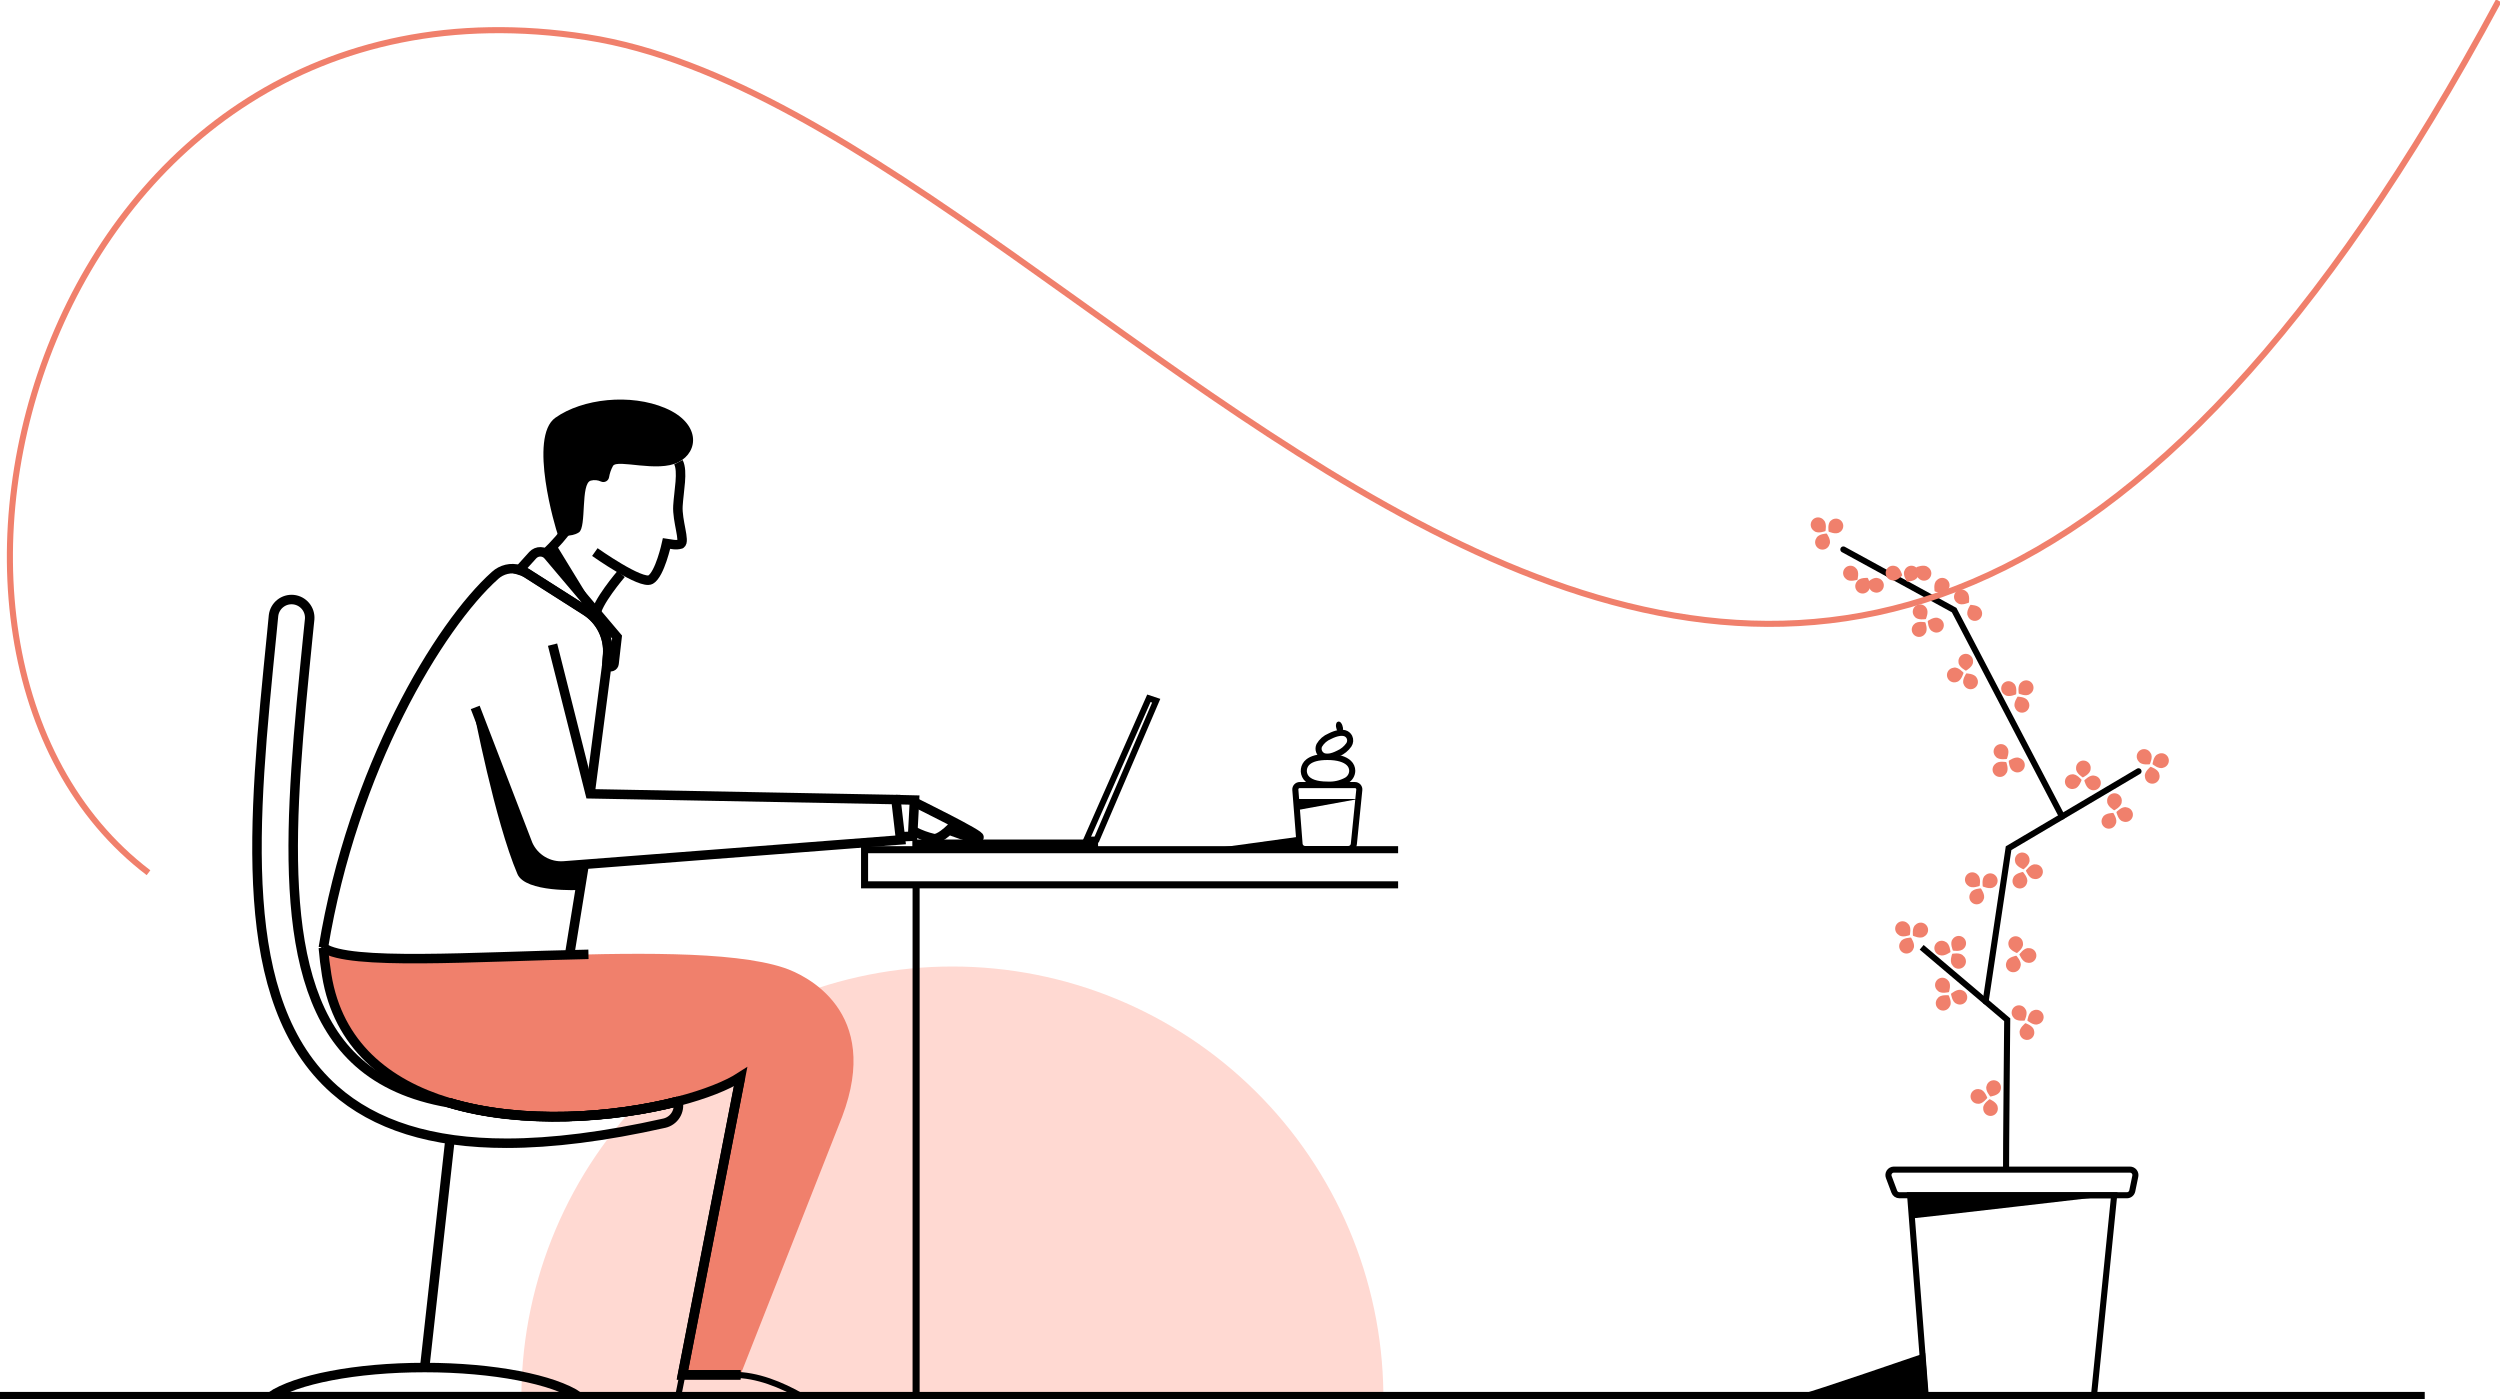 <svg width="411" height="230" viewBox="0 0 411 230" fill="none" xmlns="http://www.w3.org/2000/svg">
<g clip-path="url(#clip0_1173_24934)">
<path d="M97.793 90.759C97.793 90.759 105.44 96.177 106.964 95.289C108.488 94.401 109.584 89.343 109.584 89.343C110.426 89.463 111.079 89.677 111.901 89.442C112.673 89.048 111.308 85.626 111.452 83.172C111.597 80.718 112.309 77.486 111.532 75.984" stroke="black" stroke-width="1.56" stroke-miterlimit="10"/>
<path d="M89.643 91.04C91.246 89.546 92.689 87.888 93.947 86.092" stroke="black" stroke-width="1.56" stroke-miterlimit="10"/>
<path d="M102.117 94.361C102.117 94.361 97.937 99.255 97.967 101.15" stroke="black" stroke-width="1.56" stroke-miterlimit="10"/>
<path d="M91.332 89.369L97.957 100.203L89.758 90.94L91.332 89.369Z" fill="black"/>
<path d="M91.74 87.996C91.307 86.844 86.844 71.844 91.297 68.681C95.751 65.519 103.651 64.651 109.395 67.1C115.139 69.549 114.96 74.228 111.532 75.984C108.105 77.74 101.494 75.44 100.777 76.593C100.456 77.175 100.237 77.807 100.129 78.463C100.104 78.604 100.048 78.738 99.964 78.854C99.88 78.97 99.771 79.066 99.645 79.134C99.519 79.202 99.379 79.24 99.236 79.247C99.093 79.254 98.951 79.228 98.819 79.172C98.295 78.92 97.698 78.864 97.135 79.012C95.407 79.446 96.468 86.659 95.173 87.522C93.878 88.385 91.74 87.996 91.74 87.996Z" fill="black"/>
<path d="M85.719 229.003C85.94 210.333 93.502 192.502 106.766 179.377C120.029 166.253 137.925 158.893 156.572 158.893C175.219 158.893 193.114 166.253 206.378 179.377C219.641 192.502 227.204 210.333 227.425 229.003H85.719Z" fill="#FFD9D2"/>
<path d="M101.449 104.732L100.951 109.106C100.94 109.206 100.902 109.301 100.842 109.381C100.782 109.462 100.701 109.526 100.608 109.565C100.513 109.605 100.411 109.62 100.309 109.61C100.208 109.598 100.112 109.561 100.03 109.501L99.766 109.296L99.89 107.63C99.998 106.214 99.719 104.795 99.084 103.526C98.448 102.256 97.481 101.184 96.284 100.422L86.52 94.207C86.163 93.99 85.78 93.822 85.379 93.708L87.591 91.259C87.754 91.083 87.953 90.944 88.174 90.85C88.397 90.755 88.638 90.71 88.881 90.72C89.122 90.725 89.359 90.784 89.575 90.89C89.791 90.997 89.981 91.15 90.131 91.339L101.449 104.732Z" stroke="black" stroke-width="1.56" stroke-miterlimit="10"/>
<path d="M85.394 93.674C85.795 93.788 86.179 93.956 86.535 94.173L96.299 100.388C97.496 101.149 98.464 102.222 99.099 103.492C99.734 104.761 100.013 106.18 99.906 107.596L99.761 109.262" stroke="black" stroke-width="1.56" stroke-miterlimit="10"/>
<path d="M96.025 142.229L93.684 156.694" stroke="black" stroke-width="1.56" stroke-miterlimit="10"/>
<path d="M99.761 109.291L97.006 130.501" stroke="black" stroke-width="1.56" stroke-miterlimit="10"/>
<path d="M138.447 183.585L121.739 226.009H112.214L121.759 177.016C119.517 178.467 115.911 179.889 111.492 181.041C100.996 183.759 85.932 184.922 73.747 181.24C63.664 178.188 55.594 171.818 53.726 160.29C53.482 158.794 53.302 157.297 53.178 155.801C60.257 160.729 111.826 153.406 128.898 159.108C132.474 160.29 145.013 166.271 138.447 183.585Z" fill="#F0806C"/>
<path d="M53.158 155.791C53.078 155.731 53.003 155.681 52.934 155.621" stroke="black" stroke-width="1.56" stroke-miterlimit="10"/>
<path d="M53.158 155.791C57.98 126.441 72.178 102.832 81.389 94.596C81.922 94.11 82.57 93.767 83.272 93.599C83.972 93.435 84.703 93.454 85.394 93.654" stroke="black" stroke-width="1.56" stroke-miterlimit="10"/>
<path d="M398.626 229.611H95.168" stroke="black" stroke-width="1.56" stroke-miterlimit="10"/>
<path d="M44.466 229.611H-0.01" stroke="black" stroke-width="1.56" stroke-miterlimit="10"/>
<path d="M111.479 181.051C100.978 183.769 85.883 184.932 73.738 181.245" stroke="black" stroke-width="1.56" stroke-miterlimit="10"/>
<path d="M109.226 184.648C99.439 186.846 90.791 187.946 83.282 187.946C70.972 187.946 61.627 185.003 54.977 179.112C38.617 164.591 41.566 135.215 44.685 104.104L44.969 101.181C45.066 100.407 45.462 99.701 46.071 99.215C46.681 98.728 47.456 98.5 48.231 98.577C49.006 98.656 49.72 99.034 50.22 99.631C50.721 100.228 50.969 100.997 50.911 101.775L50.608 104.733C47.649 134.248 44.854 162.207 58.927 174.682C62.688 178.024 67.595 180.219 73.727 181.291C85.912 184.973 100.976 183.785 111.468 181.092C111.554 181.472 111.564 181.866 111.497 182.251C111.43 182.635 111.288 183.002 111.079 183.331C110.659 183.998 109.993 184.471 109.226 184.648V184.648Z" stroke="black" stroke-width="1.56" stroke-miterlimit="10"/>
<path d="M95.167 229.601H44.465C48.6 226.798 58.413 224.822 69.816 224.822C81.219 224.822 91.033 226.798 95.167 229.601Z" stroke="black" stroke-width="1.56" stroke-miterlimit="10"/>
<path d="M73.996 187.188L69.816 224.828" stroke="black" stroke-width="1.56" stroke-miterlimit="10"/>
<path d="M150.389 131.908C150.389 131.908 161.667 137.44 160.925 137.665C159.864 138.054 156.023 136.447 156.023 136.447C156.023 136.447 154.335 138.064 153.468 137.854C152.373 137.601 151.313 137.212 150.314 136.697" stroke="black" stroke-width="1.56" stroke-miterlimit="10"/>
<path d="M111.479 229.601L112.191 226.02H120.54C124.525 226.02 128.421 227.646 131.888 229.601H111.479Z" stroke="black" stroke-miterlimit="10"/>
<path d="M121.741 226.019H112.216L121.76 177.025C119.519 178.477 115.912 179.898 111.493 181.051C100.997 183.769 85.933 184.932 73.748 181.25" stroke="black" stroke-width="1.56" stroke-miterlimit="10"/>
<path d="M53.158 155.791C57.392 158.744 77.568 157.287 96.742 156.893" stroke="black" stroke-width="1.56" stroke-miterlimit="10"/>
<path d="M111.473 181.051C100.976 183.769 85.912 184.932 73.727 181.25C63.644 178.198 55.574 171.828 53.706 160.3C53.462 158.803 53.283 157.307 53.158 155.811" stroke="black" stroke-width="1.56" stroke-miterlimit="10"/>
<path d="M121.735 226.029H112.186L121.735 177.025" stroke="black" stroke-width="1.56" stroke-miterlimit="10"/>
<path d="M229.85 139.689H142.135V145.466H229.85" stroke="black" stroke-width="1.16" stroke-miterlimit="10"/>
<path d="M150.607 145.451V229.841" stroke="black" stroke-width="1.16" stroke-miterlimit="10"/>
<path d="M90.84 105.979L97.022 130.5L147.296 131.448L148.063 138.078L92.728 142.357C91.497 142.456 90.266 142.17 89.203 141.54C88.141 140.909 87.299 139.965 86.795 138.836L78.127 116.299" stroke="black" stroke-width="1.56" stroke-miterlimit="10"/>
<path d="M180.522 138.018H149.99V139.768H180.522V138.018Z" fill="black"/>
<path d="M178.594 138.069L188.876 114.799L190.081 115.198L180.292 138.019L178.594 138.069Z" stroke="black" stroke-miterlimit="10"/>
<path d="M148.157 137.554L150.03 137.479L150.344 131.528L147.295 131.453" stroke="black" stroke-width="1.56" stroke-miterlimit="10"/>
<path d="M95.228 146.313C95.228 146.313 86.381 146.772 85.066 143.69C81.344 134.975 77.822 116.549 77.822 116.549C77.822 116.549 85.095 135.933 86.789 138.836C88.483 141.739 91.058 142.447 93.539 142.328L96.03 142.218L95.228 146.313Z" fill="black"/>
<path d="M314.023 196.5H347.569L344.232 229.612H316.594L314.023 196.5Z" stroke="black" stroke-miterlimit="10"/>
<path d="M296.504 229.072C297.186 229.072 316.495 222.428 316.495 222.428L316.993 229.411L296.504 229.072Z" fill="black"/>
<path d="M315.922 155.736L329.985 167.648C329.985 167.648 329.771 190.733 329.796 192.285" stroke="black" stroke-miterlimit="10"/>
<path d="M326.438 164.639L330.209 139.444L351.57 126.799" stroke="black" stroke-miterlimit="10" stroke-linecap="round"/>
<path d="M339.001 134.243L321.261 100.298L303.049 90.332" stroke="black" stroke-miterlimit="10" stroke-linecap="round"/>
<path d="M322.857 155.921C322.359 156.53 321.059 156.275 321.059 156.275C321.059 156.275 320.511 155.043 320.989 154.44C321.078 154.294 321.197 154.168 321.339 154.072C321.48 153.976 321.641 153.911 321.809 153.881C321.977 153.852 322.15 153.859 322.316 153.901C322.481 153.944 322.636 154.021 322.77 154.128C322.903 154.235 323.012 154.369 323.09 154.521C323.168 154.674 323.212 154.841 323.221 155.012C323.229 155.183 323.201 155.354 323.138 155.513C323.075 155.673 322.98 155.817 322.857 155.936V155.921Z" fill="#F0806C"/>
<path d="M320.944 158.644C320.446 158.05 320.944 156.808 320.944 156.808C320.944 156.808 322.259 156.524 322.752 157.118C322.891 157.229 323.004 157.37 323.082 157.53C323.161 157.691 323.202 157.866 323.205 158.045C323.207 158.223 323.17 158.4 323.096 158.562C323.022 158.724 322.913 158.868 322.776 158.983C322.64 159.098 322.48 159.181 322.308 159.227C322.136 159.273 321.955 159.28 321.78 159.247C321.605 159.215 321.439 159.144 321.294 159.039C321.15 158.935 321.03 158.8 320.944 158.644Z" fill="#F0806C"/>
<path d="M318.895 157.013C319.597 157.328 320.658 156.515 320.658 156.515C320.658 156.515 320.579 155.173 319.876 154.853C319.731 154.758 319.566 154.695 319.394 154.67C319.221 154.644 319.045 154.656 318.878 154.704C318.711 154.752 318.556 154.836 318.424 154.95C318.292 155.064 318.186 155.205 318.114 155.364C318.041 155.523 318.004 155.695 318.004 155.869C318.004 156.044 318.042 156.216 318.115 156.375C318.187 156.533 318.293 156.674 318.425 156.788C318.558 156.901 318.713 156.985 318.88 157.033L318.895 157.013Z" fill="#F0806C"/>
<path d="M313.72 151.91C314.298 152.409 313.969 153.731 313.969 153.731C313.969 153.731 312.709 154.23 312.136 153.696C311.986 153.603 311.858 153.478 311.761 153.33C311.664 153.182 311.601 153.015 311.575 152.84C311.55 152.666 311.563 152.487 311.613 152.318C311.664 152.149 311.751 151.992 311.868 151.86C311.985 151.728 312.13 151.623 312.292 151.553C312.454 151.483 312.629 151.449 312.806 151.454C312.982 151.458 313.155 151.502 313.313 151.58C313.471 151.659 313.61 151.772 313.72 151.91Z" fill="#F0806C"/>
<path d="M316.326 153.965C315.703 154.424 314.493 153.835 314.493 153.835C314.493 153.835 314.284 152.499 314.906 152.04C315.029 151.914 315.177 151.817 315.341 151.755C315.505 151.692 315.68 151.667 315.855 151.679C316.03 151.691 316.2 151.741 316.354 151.825C316.507 151.91 316.641 152.027 316.745 152.168C316.849 152.309 316.921 152.471 316.957 152.643C316.992 152.815 316.99 152.992 316.95 153.163C316.91 153.334 316.834 153.494 316.726 153.633C316.618 153.771 316.482 153.885 316.326 153.965Z" fill="#F0806C"/>
<path d="M314.581 155.931C314.935 155.248 314.168 154.141 314.168 154.141C314.168 154.141 312.818 154.141 312.464 154.824C312.358 154.965 312.285 155.126 312.248 155.298C312.211 155.47 312.212 155.648 312.25 155.82C312.289 155.992 312.365 156.153 312.472 156.292C312.579 156.432 312.715 156.546 312.871 156.627C313.027 156.709 313.198 156.755 313.374 156.764C313.549 156.772 313.724 156.742 313.887 156.676C314.05 156.61 314.196 156.509 314.316 156.38C314.436 156.252 314.526 156.099 314.581 155.931Z" fill="#F0806C"/>
<path d="M318.582 164.085C319.025 163.457 320.36 163.626 320.36 163.626C320.36 163.626 320.983 164.823 320.539 165.457C320.463 165.615 320.354 165.755 320.218 165.867C320.083 165.978 319.925 166.059 319.755 166.104C319.585 166.148 319.408 166.155 319.235 166.124C319.062 166.093 318.898 166.025 318.755 165.924C318.611 165.823 318.491 165.693 318.403 165.541C318.314 165.389 318.26 165.22 318.244 165.045C318.227 164.87 318.249 164.693 318.307 164.528C318.366 164.362 318.459 164.211 318.582 164.085Z" fill="#F0806C"/>
<path d="M320.321 161.263C320.849 161.827 320.405 163.099 320.405 163.099C320.405 163.099 319.105 163.458 318.582 162.894C318.445 162.787 318.333 162.651 318.253 162.496C318.173 162.342 318.128 162.171 318.12 161.997C318.113 161.823 318.143 161.65 318.208 161.488C318.274 161.327 318.373 161.182 318.5 161.063C318.627 160.944 318.779 160.853 318.944 160.798C319.109 160.743 319.284 160.725 319.457 160.744C319.63 160.763 319.796 160.819 319.945 160.909C320.095 160.998 320.223 161.119 320.321 161.263Z" fill="#F0806C"/>
<path d="M322.478 162.769C321.755 162.495 320.744 163.383 320.744 163.383C320.744 163.383 320.904 164.725 321.621 164.999C321.772 165.084 321.939 165.135 322.111 165.15C322.284 165.164 322.457 165.141 322.62 165.082C322.783 165.024 322.931 164.931 323.055 164.809C323.178 164.688 323.274 164.542 323.336 164.38C323.399 164.219 323.425 164.045 323.415 163.873C323.404 163.7 323.356 163.531 323.275 163.378C323.193 163.225 323.08 163.092 322.942 162.987C322.805 162.882 322.646 162.808 322.478 162.769Z" fill="#F0806C"/>
<path d="M333.233 158.251C332.466 158.161 331.982 156.904 331.982 156.904C331.982 156.904 332.74 155.786 333.507 155.876C333.683 155.867 333.858 155.896 334.022 155.962C334.185 156.028 334.332 156.128 334.453 156.257C334.573 156.385 334.665 156.538 334.72 156.706C334.775 156.873 334.793 157.051 334.773 157.226C334.753 157.401 334.695 157.57 334.603 157.72C334.511 157.87 334.387 157.999 334.241 158.096C334.094 158.194 333.928 158.258 333.754 158.285C333.58 158.311 333.402 158.3 333.233 158.251Z" fill="#F0806C"/>
<path d="M329.91 158.065C330.154 157.332 331.484 157.117 331.484 157.117C331.484 157.117 332.421 158.09 332.177 158.823C332.149 158.997 332.083 159.162 331.985 159.307C331.887 159.453 331.758 159.575 331.608 159.666C331.458 159.757 331.29 159.814 331.116 159.833C330.941 159.852 330.765 159.834 330.598 159.778C330.432 159.722 330.28 159.631 330.152 159.511C330.025 159.39 329.924 159.244 329.859 159.081C329.794 158.918 329.764 158.743 329.773 158.567C329.782 158.392 329.829 158.221 329.91 158.065Z" fill="#F0806C"/>
<path d="M330.225 155.451C330.324 156.214 331.585 156.683 331.585 156.683C331.585 156.683 332.691 155.905 332.581 155.142C332.583 154.968 332.548 154.797 332.479 154.638C332.409 154.48 332.306 154.339 332.177 154.223C332.048 154.108 331.896 154.022 331.73 153.971C331.565 153.921 331.391 153.906 331.219 153.928C331.048 153.951 330.883 154.01 330.737 154.101C330.59 154.193 330.465 154.315 330.37 154.46C330.274 154.604 330.211 154.767 330.184 154.938C330.158 155.109 330.168 155.284 330.215 155.451H330.225Z" fill="#F0806C"/>
<path d="M334.303 144.477C333.536 144.387 333.053 143.13 333.053 143.13C333.053 143.13 333.81 142.017 334.577 142.102C334.753 142.093 334.929 142.122 335.092 142.188C335.255 142.254 335.403 142.354 335.523 142.483C335.644 142.611 335.735 142.764 335.79 142.932C335.845 143.099 335.864 143.277 335.844 143.452C335.823 143.627 335.765 143.796 335.673 143.946C335.581 144.096 335.458 144.225 335.311 144.322C335.164 144.42 334.998 144.484 334.824 144.511C334.65 144.538 334.472 144.526 334.303 144.477Z" fill="#F0806C"/>
<path d="M330.99 144.293C331.239 143.56 332.569 143.346 332.569 143.346C332.569 143.346 333.501 144.343 333.257 145.052C333.229 145.225 333.163 145.39 333.065 145.536C332.967 145.681 332.838 145.803 332.688 145.894C332.538 145.985 332.37 146.042 332.196 146.062C332.021 146.081 331.845 146.062 331.679 146.006C331.512 145.951 331.36 145.86 331.232 145.739C331.105 145.619 331.004 145.472 330.939 145.309C330.874 145.146 330.844 144.971 330.853 144.796C330.862 144.62 330.909 144.449 330.99 144.293Z" fill="#F0806C"/>
<path d="M331.296 141.685C331.395 142.448 332.661 142.917 332.661 142.917C332.661 142.917 333.762 142.139 333.657 141.376C333.659 141.203 333.625 141.031 333.555 140.873C333.485 140.714 333.382 140.573 333.253 140.458C333.124 140.343 332.972 140.257 332.806 140.206C332.641 140.155 332.467 140.14 332.296 140.162C332.124 140.185 331.96 140.244 331.813 140.336C331.666 140.427 331.541 140.55 331.446 140.694C331.35 140.838 331.287 141.002 331.261 141.173C331.234 141.344 331.244 141.519 331.291 141.685H331.296Z" fill="#F0806C"/>
<path d="M335.041 168.386C334.324 168.67 333.303 167.787 333.303 167.787C333.303 167.787 333.447 166.445 334.165 166.166C334.315 166.078 334.482 166.024 334.654 166.008C334.827 165.991 335.002 166.012 335.166 166.068C335.33 166.125 335.479 166.217 335.605 166.337C335.73 166.458 335.828 166.604 335.892 166.765C335.956 166.927 335.984 167.1 335.975 167.274C335.965 167.447 335.919 167.617 335.838 167.771C335.757 167.925 335.644 168.059 335.507 168.165C335.369 168.271 335.21 168.347 335.041 168.386Z" fill="#F0806C"/>
<path d="M332.032 169.783C331.903 169.025 332.974 168.207 332.974 168.207C332.974 168.207 334.259 168.626 334.384 169.384C334.437 169.549 334.455 169.724 334.435 169.896C334.416 170.069 334.359 170.235 334.269 170.383C334.18 170.532 334.059 170.659 333.916 170.757C333.773 170.855 333.61 170.92 333.439 170.949C333.268 170.978 333.093 170.97 332.926 170.925C332.758 170.88 332.602 170.8 332.469 170.689C332.335 170.578 332.227 170.44 332.152 170.284C332.077 170.128 332.036 169.957 332.032 169.783Z" fill="#F0806C"/>
<path d="M331.065 167.338C331.513 167.966 332.848 167.782 332.848 167.782C332.848 167.782 333.456 166.575 333.007 165.946C332.93 165.788 332.819 165.649 332.682 165.539C332.546 165.428 332.387 165.349 332.216 165.306C332.046 165.263 331.868 165.258 331.696 165.291C331.523 165.324 331.36 165.393 331.217 165.496C331.074 165.598 330.955 165.73 330.869 165.883C330.782 166.036 330.73 166.206 330.715 166.382C330.701 166.557 330.724 166.733 330.785 166.898C330.845 167.063 330.941 167.213 331.065 167.338Z" fill="#F0806C"/>
<path d="M325.522 179.096C326.284 179.211 326.717 180.488 326.717 180.488C326.717 180.488 325.92 181.575 325.158 181.455C324.985 181.455 324.813 181.416 324.656 181.343C324.499 181.27 324.359 181.164 324.246 181.032C324.133 180.9 324.05 180.745 324.003 180.578C323.955 180.411 323.945 180.236 323.971 180.064C323.998 179.892 324.061 179.728 324.156 179.583C324.252 179.438 324.378 179.316 324.525 179.224C324.672 179.132 324.837 179.073 325.009 179.051C325.181 179.029 325.356 179.044 325.522 179.096Z" fill="#F0806C"/>
<path d="M328.819 179.385C328.55 180.109 327.21 180.273 327.21 180.273C327.21 180.273 326.313 179.275 326.587 178.542C326.624 178.373 326.697 178.213 326.801 178.075C326.905 177.936 327.037 177.821 327.189 177.738C327.342 177.656 327.51 177.607 327.683 177.595C327.855 177.583 328.029 177.608 328.191 177.669C328.353 177.731 328.5 177.826 328.622 177.949C328.743 178.072 328.837 178.221 328.897 178.383C328.957 178.546 328.981 178.72 328.967 178.893C328.954 179.066 328.903 179.234 328.819 179.385Z" fill="#F0806C"/>
<path d="M328.415 181.983C328.34 181.215 327.095 180.701 327.095 180.701C327.095 180.701 325.964 181.439 326.039 182.198C326.03 182.37 326.059 182.543 326.123 182.704C326.187 182.864 326.285 183.009 326.41 183.129C326.535 183.248 326.684 183.339 326.847 183.396C327.011 183.453 327.184 183.474 327.356 183.457C327.528 183.441 327.695 183.388 327.844 183.302C327.994 183.216 328.123 183.098 328.224 182.957C328.324 182.817 328.393 182.656 328.426 182.486C328.459 182.316 328.455 182.141 328.415 181.973V181.983Z" fill="#F0806C"/>
<path d="M325.148 143.834C325.741 144.333 325.447 145.645 325.447 145.645C325.447 145.645 324.202 146.143 323.614 145.645C323.466 145.554 323.338 145.433 323.241 145.288C323.144 145.144 323.079 144.98 323.051 144.808C323.023 144.637 323.032 144.461 323.078 144.293C323.125 144.125 323.206 143.969 323.318 143.836C323.43 143.703 323.57 143.596 323.727 143.521C323.884 143.447 324.056 143.408 324.229 143.406C324.403 143.405 324.575 143.441 324.734 143.512C324.893 143.583 325.034 143.688 325.148 143.819V143.834Z" fill="#F0806C"/>
<path d="M327.808 145.82C327.201 146.294 325.97 145.736 325.97 145.736C325.97 145.736 325.731 144.409 326.339 143.935C326.459 143.813 326.604 143.718 326.764 143.657C326.923 143.595 327.094 143.569 327.265 143.578C327.436 143.587 327.603 143.633 327.755 143.712C327.907 143.79 328.04 143.901 328.146 144.035C328.253 144.169 328.33 144.324 328.372 144.49C328.414 144.656 328.42 144.829 328.391 144.998C328.361 145.167 328.296 145.327 328.2 145.469C328.104 145.611 327.979 145.73 327.833 145.82H327.808Z" fill="#F0806C"/>
<path d="M326.114 147.83C326.452 147.136 325.655 146.049 325.655 146.049C325.655 146.049 324.31 146.089 323.972 146.782C323.873 146.925 323.806 147.088 323.776 147.259C323.746 147.43 323.753 147.606 323.797 147.774C323.841 147.942 323.921 148.099 324.031 148.233C324.141 148.368 324.278 148.477 324.434 148.553C324.59 148.629 324.761 148.671 324.934 148.675C325.108 148.679 325.28 148.646 325.44 148.577C325.599 148.509 325.742 148.406 325.858 148.277C325.975 148.148 326.062 147.995 326.114 147.83Z" fill="#F0806C"/>
<path d="M299.806 85.493C300.394 85.992 300.105 87.309 300.105 87.309C300.105 87.309 298.854 87.808 298.267 87.309C298.116 87.219 297.987 87.097 297.888 86.952C297.789 86.807 297.723 86.642 297.694 86.469C297.665 86.296 297.674 86.118 297.721 85.949C297.767 85.78 297.849 85.622 297.962 85.488C298.075 85.354 298.216 85.246 298.375 85.171C298.533 85.097 298.706 85.058 298.882 85.057C299.057 85.056 299.231 85.093 299.39 85.166C299.55 85.238 299.692 85.345 299.806 85.478V85.493Z" fill="#F0806C"/>
<path d="M302.462 87.477C301.854 87.976 300.629 87.397 300.629 87.397C300.629 87.397 300.384 86.07 300.992 85.596C301.113 85.48 301.257 85.389 301.415 85.331C301.573 85.274 301.741 85.249 301.908 85.26C302.076 85.271 302.239 85.317 302.388 85.395C302.537 85.473 302.668 85.582 302.773 85.713C302.877 85.845 302.953 85.997 302.996 86.16C303.038 86.323 303.046 86.492 303.019 86.658C302.992 86.824 302.931 86.983 302.839 87.124C302.748 87.265 302.627 87.385 302.487 87.477H302.462Z" fill="#F0806C"/>
<path d="M300.773 89.494C301.112 88.8 300.31 87.713 300.31 87.713C300.31 87.713 298.965 87.753 298.626 88.446C298.524 88.59 298.455 88.753 298.423 88.926C298.391 89.099 298.396 89.277 298.44 89.448C298.483 89.618 298.563 89.777 298.674 89.914C298.785 90.05 298.925 90.161 299.083 90.238C299.241 90.315 299.413 90.357 299.589 90.36C299.765 90.364 299.939 90.329 300.1 90.258C300.261 90.187 300.404 90.082 300.521 89.95C300.637 89.818 300.723 89.662 300.773 89.494Z" fill="#F0806C"/>
<path d="M305.303 95.564C305.712 94.906 307.052 95.005 307.052 95.005C307.052 95.005 307.734 96.168 307.331 96.826C307.264 96.989 307.162 97.136 307.033 97.255C306.904 97.375 306.75 97.465 306.583 97.52C306.415 97.574 306.238 97.591 306.064 97.57C305.889 97.548 305.721 97.489 305.571 97.396C305.422 97.303 305.295 97.178 305.198 97.031C305.102 96.883 305.038 96.717 305.013 96.542C304.987 96.368 305 96.19 305.05 96.021C305.1 95.852 305.187 95.696 305.303 95.564Z" fill="#F0806C"/>
<path d="M305.182 93.486C305.735 94.019 305.361 95.317 305.361 95.317C305.361 95.317 304.086 95.746 303.528 95.212C303.383 95.112 303.261 94.982 303.172 94.831C303.082 94.68 303.026 94.511 303.008 94.336C302.99 94.161 303.011 93.984 303.068 93.818C303.125 93.652 303.217 93.5 303.339 93.373C303.461 93.246 303.608 93.147 303.772 93.083C303.936 93.019 304.111 92.992 304.286 93.002C304.462 93.013 304.633 93.062 304.787 93.145C304.942 93.229 305.076 93.345 305.182 93.486Z" fill="#F0806C"/>
<path d="M308.694 95.037C307.962 94.803 307 95.746 307 95.746C307 95.746 307.229 97.078 307.967 97.312C308.122 97.389 308.292 97.431 308.465 97.435C308.638 97.44 308.81 97.407 308.97 97.339C309.129 97.272 309.272 97.17 309.389 97.042C309.505 96.914 309.593 96.762 309.646 96.597C309.699 96.432 309.716 96.257 309.695 96.085C309.674 95.912 309.617 95.747 309.526 95.599C309.436 95.451 309.315 95.324 309.171 95.227C309.027 95.13 308.865 95.066 308.694 95.037Z" fill="#F0806C"/>
<path d="M315.212 94.916C314.858 95.599 313.513 95.609 313.513 95.609C313.513 95.609 312.736 94.502 313.095 93.819C313.15 93.654 313.241 93.504 313.36 93.377C313.48 93.251 313.625 93.152 313.786 93.087C313.947 93.022 314.12 92.993 314.293 93.001C314.466 93.01 314.636 93.055 314.79 93.135C314.944 93.215 315.079 93.327 315.186 93.464C315.293 93.601 315.369 93.76 315.409 93.929C315.449 94.098 315.452 94.274 315.418 94.444C315.384 94.614 315.314 94.775 315.212 94.916Z" fill="#F0806C"/>
<path d="M315.389 95.058C314.791 94.559 315.06 93.247 315.06 93.247C315.06 93.247 316.301 92.719 316.899 93.207C317.052 93.293 317.184 93.412 317.287 93.554C317.389 93.697 317.46 93.86 317.493 94.032C317.526 94.205 317.521 94.383 317.478 94.553C317.436 94.724 317.357 94.883 317.246 95.019C317.136 95.156 316.997 95.267 316.84 95.344C316.682 95.421 316.51 95.463 316.334 95.467C316.159 95.471 315.985 95.436 315.824 95.365C315.663 95.295 315.52 95.19 315.404 95.058H315.389Z" fill="#F0806C"/>
<path d="M311.103 95.425C311.855 95.604 312.737 94.582 312.737 94.582C312.737 94.582 312.403 93.275 311.651 93.085C311.49 93.021 311.317 92.993 311.144 93.002C310.971 93.01 310.802 93.056 310.649 93.136C310.495 93.217 310.36 93.329 310.254 93.466C310.148 93.603 310.072 93.761 310.032 93.93C309.992 94.099 309.989 94.274 310.023 94.444C310.057 94.614 310.128 94.775 310.229 94.915C310.331 95.056 310.462 95.173 310.612 95.258C310.763 95.343 310.93 95.395 311.103 95.41V95.425Z" fill="#F0806C"/>
<path d="M319.894 97.269C319.291 97.768 318.055 97.209 318.055 97.209C318.055 97.209 317.796 95.887 318.399 95.403C318.516 95.272 318.661 95.168 318.822 95.099C318.983 95.029 319.158 94.996 319.334 95C319.509 95.005 319.682 95.048 319.839 95.127C319.997 95.205 320.135 95.317 320.245 95.454C320.355 95.591 320.434 95.751 320.476 95.921C320.518 96.092 320.523 96.27 320.489 96.443C320.456 96.616 320.385 96.779 320.282 96.922C320.179 97.064 320.047 97.183 319.894 97.269Z" fill="#F0806C"/>
<path d="M323.499 101.225C323.156 100.532 323.938 99.439 323.938 99.439C323.938 99.439 325.283 99.439 325.632 100.148C325.735 100.29 325.807 100.453 325.842 100.625C325.876 100.798 325.873 100.976 325.832 101.147C325.791 101.318 325.713 101.478 325.604 101.616C325.495 101.754 325.357 101.867 325.2 101.946C325.043 102.025 324.871 102.07 324.696 102.075C324.52 102.081 324.345 102.049 324.183 101.98C324.021 101.912 323.876 101.809 323.758 101.678C323.64 101.548 323.552 101.393 323.499 101.225Z" fill="#F0806C"/>
<path d="M321.86 99.17C322.472 99.639 323.693 99.066 323.693 99.066C323.693 99.066 323.917 97.739 323.304 97.27C323.183 97.146 323.037 97.049 322.875 96.987C322.714 96.925 322.541 96.898 322.368 96.909C322.195 96.919 322.026 96.967 321.874 97.049C321.721 97.13 321.588 97.244 321.483 97.382C321.378 97.52 321.304 97.679 321.266 97.848C321.228 98.018 321.227 98.193 321.262 98.363C321.298 98.532 321.37 98.692 321.473 98.832C321.576 98.971 321.708 99.087 321.86 99.17Z" fill="#F0806C"/>
<path d="M333.721 114.089C333.123 114.588 331.887 114.029 331.887 114.029C331.887 114.029 331.628 112.707 332.231 112.223C332.349 112.098 332.493 112 332.653 111.935C332.812 111.87 332.984 111.84 333.156 111.847C333.328 111.854 333.497 111.898 333.651 111.975C333.804 112.053 333.94 112.163 334.047 112.297C334.155 112.432 334.233 112.588 334.275 112.755C334.318 112.922 334.324 113.097 334.293 113.266C334.263 113.436 334.197 113.597 334.099 113.739C334.001 113.881 333.873 114 333.726 114.089H333.721Z" fill="#F0806C"/>
<path d="M331.259 116.315C330.91 115.622 331.697 114.529 331.697 114.529C331.697 114.529 333.042 114.529 333.391 115.238C333.495 115.38 333.567 115.543 333.601 115.715C333.636 115.888 333.633 116.066 333.592 116.237C333.551 116.408 333.473 116.568 333.364 116.706C333.255 116.844 333.117 116.957 332.96 117.036C332.803 117.115 332.631 117.159 332.455 117.165C332.279 117.171 332.105 117.139 331.943 117.07C331.781 117.001 331.636 116.898 331.518 116.768C331.4 116.638 331.311 116.483 331.259 116.315Z" fill="#F0806C"/>
<path d="M329.615 114.249C330.233 114.717 331.449 114.144 331.449 114.144C331.449 114.144 331.678 112.817 331.06 112.348C330.939 112.224 330.793 112.127 330.631 112.065C330.47 112.003 330.296 111.976 330.124 111.987C329.951 111.997 329.782 112.045 329.629 112.127C329.477 112.209 329.343 112.322 329.238 112.46C329.134 112.598 329.06 112.757 329.022 112.927C328.984 113.096 328.982 113.271 329.018 113.441C329.054 113.611 329.126 113.77 329.229 113.91C329.332 114.049 329.464 114.165 329.615 114.249Z" fill="#F0806C"/>
<path d="M314.71 102.607C315.208 102.019 316.519 102.303 316.519 102.303C316.519 102.303 317.017 103.55 316.519 104.144C316.427 104.291 316.306 104.416 316.162 104.512C316.018 104.608 315.855 104.671 315.685 104.699C315.514 104.726 315.34 104.716 315.173 104.67C315.007 104.624 314.852 104.542 314.72 104.431C314.587 104.32 314.48 104.182 314.406 104.025C314.332 103.869 314.292 103.699 314.289 103.526C314.286 103.353 314.321 103.181 314.39 103.023C314.459 102.864 314.562 102.723 314.69 102.607H314.71Z" fill="#F0806C"/>
<path d="M316.679 99.938C317.177 100.546 316.609 101.779 316.609 101.779C316.609 101.779 315.284 102.028 314.805 101.419C314.686 101.299 314.593 101.155 314.532 100.996C314.472 100.838 314.445 100.668 314.455 100.498C314.465 100.329 314.51 100.163 314.588 100.012C314.665 99.862 314.774 99.729 314.907 99.623C315.039 99.517 315.193 99.44 315.357 99.398C315.521 99.355 315.692 99.348 315.86 99.376C316.027 99.405 316.186 99.468 316.327 99.562C316.469 99.656 316.588 99.779 316.679 99.923V99.938Z" fill="#F0806C"/>
<path d="M318.697 101.624C318.005 101.29 316.924 102.093 316.924 102.093C316.924 102.093 316.964 103.44 317.661 103.779C317.805 103.88 317.969 103.949 318.142 103.98C318.315 104.012 318.492 104.005 318.662 103.961C318.832 103.917 318.991 103.836 319.126 103.724C319.262 103.612 319.372 103.472 319.448 103.314C319.524 103.155 319.565 102.982 319.568 102.806C319.57 102.63 319.535 102.456 319.463 102.295C319.392 102.134 319.286 101.991 319.154 101.875C319.022 101.759 318.866 101.674 318.697 101.624Z" fill="#F0806C"/>
<path d="M328.022 125.602C328.52 125.008 329.83 125.293 329.83 125.293C329.83 125.293 330.328 126.54 329.83 127.133C329.742 127.286 329.621 127.417 329.476 127.517C329.332 127.618 329.167 127.686 328.994 127.716C328.821 127.747 328.643 127.739 328.473 127.693C328.303 127.648 328.144 127.566 328.009 127.453C327.874 127.34 327.765 127.199 327.69 127.04C327.615 126.88 327.575 126.707 327.574 126.53C327.573 126.354 327.61 126.18 327.683 126.019C327.756 125.859 327.863 125.717 327.997 125.602H328.022Z" fill="#F0806C"/>
<path d="M329.995 122.934C330.468 123.538 329.92 124.77 329.92 124.77C329.92 124.77 328.595 125.02 328.116 124.411C327.992 124.291 327.895 124.146 327.832 123.986C327.768 123.825 327.739 123.653 327.747 123.481C327.756 123.308 327.801 123.14 327.879 122.986C327.958 122.832 328.068 122.697 328.203 122.59C328.338 122.482 328.494 122.405 328.661 122.363C328.828 122.321 329.003 122.315 329.172 122.346C329.342 122.376 329.503 122.443 329.645 122.541C329.787 122.639 329.906 122.767 329.995 122.915V122.934Z" fill="#F0806C"/>
<path d="M332.008 124.615C331.315 124.28 330.234 125.083 330.234 125.083C330.234 125.083 330.279 126.43 330.972 126.77C331.115 126.871 331.279 126.939 331.452 126.971C331.625 127.002 331.803 126.995 331.973 126.951C332.143 126.907 332.301 126.826 332.437 126.714C332.573 126.602 332.683 126.462 332.759 126.304C332.835 126.145 332.876 125.972 332.878 125.796C332.881 125.62 332.845 125.446 332.774 125.285C332.702 125.124 332.597 124.981 332.465 124.865C332.332 124.75 332.176 124.664 332.008 124.615Z" fill="#F0806C"/>
<path d="M321.182 109.76C321.934 109.586 322.811 110.608 322.811 110.608C322.811 110.608 322.467 111.915 321.715 112.105C321.554 112.167 321.381 112.194 321.209 112.183C321.036 112.173 320.868 112.125 320.715 112.044C320.563 111.963 320.43 111.85 320.325 111.712C320.219 111.575 320.145 111.416 320.107 111.248C320.068 111.079 320.066 110.904 320.101 110.735C320.136 110.565 320.207 110.405 320.309 110.266C320.411 110.126 320.541 110.01 320.692 109.925C320.843 109.841 321.01 109.79 321.182 109.775V109.76Z" fill="#F0806C"/>
<path d="M324.366 108.847C324.366 109.62 323.196 110.264 323.196 110.264C323.196 110.264 321.995 109.66 321.98 108.887C321.953 108.716 321.962 108.542 322.008 108.375C322.054 108.208 322.135 108.053 322.246 107.92C322.357 107.788 322.495 107.68 322.651 107.606C322.807 107.531 322.977 107.491 323.15 107.488C323.323 107.486 323.494 107.52 323.653 107.589C323.811 107.658 323.953 107.761 324.068 107.89C324.183 108.019 324.27 108.171 324.321 108.336C324.373 108.501 324.388 108.676 324.366 108.847Z" fill="#F0806C"/>
<path d="M324.953 111.41C324.604 110.722 323.259 110.707 323.259 110.707C323.259 110.707 322.477 111.804 322.826 112.493C322.881 112.657 322.971 112.807 323.09 112.933C323.208 113.059 323.352 113.159 323.513 113.224C323.673 113.289 323.845 113.32 324.018 113.312C324.191 113.305 324.36 113.261 324.514 113.182C324.668 113.104 324.804 112.993 324.911 112.858C325.019 112.722 325.096 112.565 325.138 112.397C325.18 112.229 325.185 112.054 325.153 111.883C325.121 111.713 325.053 111.552 324.953 111.41Z" fill="#F0806C"/>
<path d="M355.616 126.221C354.903 126.51 353.877 125.632 353.877 125.632C353.877 125.632 354.006 124.291 354.724 124.001C354.874 123.91 355.042 123.853 355.216 123.834C355.391 123.814 355.567 123.833 355.734 123.888C355.9 123.944 356.053 124.035 356.18 124.156C356.308 124.276 356.408 124.423 356.474 124.586C356.539 124.749 356.568 124.924 356.56 125.1C356.551 125.275 356.504 125.447 356.422 125.602C356.34 125.758 356.226 125.894 356.087 126.001C355.948 126.107 355.787 126.183 355.616 126.221Z" fill="#F0806C"/>
<path d="M352.621 127.643C352.487 126.88 353.553 126.057 353.553 126.057C353.553 126.057 354.838 126.461 354.972 127.224C355.031 127.39 355.053 127.566 355.037 127.742C355.021 127.917 354.966 128.087 354.878 128.239C354.79 128.391 354.669 128.522 354.525 128.623C354.381 128.724 354.217 128.792 354.044 128.823C353.871 128.853 353.693 128.846 353.523 128.801C353.353 128.756 353.195 128.675 353.059 128.563C352.924 128.451 352.815 128.31 352.739 128.151C352.663 127.992 352.623 127.819 352.621 127.643Z" fill="#F0806C"/>
<path d="M351.634 125.224C352.087 125.847 353.422 125.648 353.422 125.648C353.422 125.648 354.02 124.441 353.567 123.817C353.488 123.66 353.376 123.522 353.238 123.413C353.101 123.304 352.942 123.226 352.771 123.185C352.601 123.143 352.423 123.139 352.251 123.173C352.079 123.208 351.916 123.279 351.774 123.382C351.632 123.485 351.514 123.618 351.429 123.772C351.343 123.925 351.292 124.095 351.279 124.27C351.266 124.446 351.29 124.622 351.352 124.786C351.413 124.951 351.509 125.1 351.634 125.224Z" fill="#F0806C"/>
<path d="M348.955 135.026C348.213 134.821 347.934 133.499 347.934 133.499C347.934 133.499 348.855 132.502 349.597 132.726C349.769 132.748 349.935 132.806 350.082 132.898C350.23 132.989 350.355 133.111 350.451 133.256C350.547 133.4 350.611 133.564 350.638 133.735C350.665 133.907 350.655 134.082 350.608 134.249C350.562 134.416 350.479 134.572 350.367 134.704C350.255 134.836 350.116 134.943 349.959 135.017C349.802 135.091 349.631 135.13 349.458 135.131C349.285 135.133 349.113 135.097 348.955 135.026Z" fill="#F0806C"/>
<path d="M345.717 134.327C346.07 133.639 347.42 133.639 347.42 133.639C347.42 133.639 348.193 134.741 347.834 135.429C347.777 135.593 347.685 135.742 347.566 135.867C347.446 135.992 347.301 136.09 347.14 136.153C346.98 136.217 346.807 136.246 346.634 136.237C346.462 136.228 346.293 136.182 346.14 136.102C345.986 136.022 345.852 135.91 345.745 135.774C345.639 135.638 345.563 135.48 345.523 135.311C345.483 135.143 345.48 134.968 345.513 134.798C345.546 134.628 345.616 134.468 345.717 134.327Z" fill="#F0806C"/>
<path d="M346.419 131.793C346.419 132.561 347.574 133.22 347.574 133.22C347.574 133.22 348.785 132.626 348.805 131.853C348.839 131.68 348.834 131.502 348.792 131.33C348.75 131.159 348.671 130.999 348.561 130.862C348.451 130.724 348.312 130.612 348.154 130.534C347.996 130.456 347.823 130.413 347.647 130.409C347.471 130.404 347.296 130.438 347.135 130.509C346.973 130.579 346.829 130.684 346.712 130.815C346.595 130.947 346.508 131.103 346.457 131.272C346.407 131.441 346.394 131.619 346.419 131.793Z" fill="#F0806C"/>
<path d="M343.689 126.486C343.644 127.254 342.413 127.813 342.413 127.813C342.413 127.813 341.263 127.115 341.307 126.346C341.292 126.174 341.314 126 341.372 125.836C341.43 125.673 341.523 125.524 341.643 125.399C341.764 125.275 341.91 125.178 342.072 125.115C342.233 125.052 342.406 125.025 342.579 125.035C342.752 125.045 342.92 125.093 343.073 125.174C343.226 125.255 343.36 125.369 343.465 125.506C343.571 125.644 343.645 125.803 343.684 125.972C343.722 126.141 343.724 126.316 343.689 126.486Z" fill="#F0806C"/>
<path d="M343.689 129.802C342.947 129.602 342.658 128.305 342.658 128.305C342.658 128.305 343.575 127.308 344.317 127.522C344.489 127.543 344.654 127.601 344.802 127.691C344.949 127.782 345.076 127.903 345.172 128.047C345.269 128.191 345.334 128.354 345.362 128.525C345.39 128.696 345.381 128.871 345.335 129.038C345.29 129.206 345.209 129.361 345.098 129.494C344.987 129.627 344.849 129.735 344.692 129.81C344.536 129.884 344.366 129.925 344.193 129.928C344.02 129.931 343.848 129.896 343.689 129.827V129.802Z" fill="#F0806C"/>
<path d="M341.063 129.652C341.825 129.507 342.218 128.216 342.218 128.216C342.218 128.216 341.382 127.158 340.624 127.303C340.452 127.31 340.283 127.355 340.129 127.433C339.975 127.512 339.84 127.622 339.732 127.758C339.625 127.893 339.548 128.05 339.506 128.218C339.465 128.386 339.46 128.56 339.491 128.73C339.523 128.9 339.591 129.062 339.69 129.203C339.789 129.345 339.918 129.463 340.067 129.55C340.216 129.638 340.382 129.692 340.554 129.71C340.726 129.727 340.899 129.708 341.063 129.652Z" fill="#F0806C"/>
<path d="M311.333 192.285H350.164C350.298 192.285 350.431 192.315 350.552 192.373C350.674 192.431 350.78 192.516 350.864 192.621C350.949 192.725 351.008 192.848 351.039 192.979C351.069 193.11 351.07 193.246 351.041 193.378L350.543 195.792C350.498 195.993 350.387 196.173 350.226 196.302C350.066 196.43 349.866 196.5 349.661 196.5H312.264C312.081 196.501 311.902 196.445 311.752 196.341C311.601 196.236 311.486 196.088 311.422 195.917L310.516 193.502C310.465 193.368 310.447 193.223 310.463 193.081C310.479 192.938 310.529 192.801 310.61 192.682C310.69 192.563 310.797 192.464 310.923 192.395C311.049 192.326 311.189 192.289 311.333 192.285V192.285Z" stroke="black" stroke-miterlimit="10"/>
<path d="M314.417 200.301C314.845 200.301 347.569 196.5 347.569 196.5H314.023L314.417 200.301Z" fill="black"/>
<path d="M213.676 129.064H222.757C222.857 129.065 222.957 129.086 223.048 129.127C223.14 129.168 223.222 129.228 223.289 129.302C223.356 129.377 223.407 129.465 223.438 129.561C223.469 129.657 223.48 129.758 223.469 129.858L222.573 138.747C222.55 138.975 222.444 139.186 222.275 139.34C222.105 139.494 221.885 139.579 221.656 139.58H214.567C214.334 139.58 214.11 139.493 213.939 139.334C213.768 139.176 213.663 138.959 213.646 138.727L212.953 129.838C212.946 129.738 212.959 129.639 212.992 129.545C213.025 129.451 213.077 129.365 213.145 129.292C213.213 129.219 213.295 129.162 213.386 129.122C213.478 129.083 213.576 129.064 213.676 129.064V129.064Z" stroke="black" stroke-miterlimit="10"/>
<path d="M213.072 131.354H223.319L213.217 133.189L213.072 131.354Z" fill="black"/>
<path d="M222.308 126.72C222.302 127.043 222.211 127.358 222.045 127.634C221.879 127.911 221.643 128.139 221.362 128.296C220.401 128.815 219.314 129.055 218.224 128.99C216.336 128.99 215.235 128.526 214.707 127.837C214.42 127.444 214.296 126.956 214.36 126.474C214.424 125.992 214.671 125.553 215.05 125.248C215.653 124.75 216.679 124.445 218.224 124.445C219.977 124.445 221.133 124.844 221.755 125.443C221.93 125.607 222.069 125.804 222.164 126.024C222.259 126.244 222.308 126.481 222.308 126.72V126.72Z" stroke="black" stroke-miterlimit="10"/>
<path d="M221.844 121.182C221.941 121.384 221.983 121.608 221.966 121.831C221.95 122.054 221.875 122.269 221.75 122.454C221.314 123.075 220.716 123.563 220.021 123.866C218.85 124.46 218.028 124.514 217.48 124.25C217.181 124.096 216.952 123.832 216.842 123.513C216.732 123.195 216.748 122.846 216.888 122.539C217.28 121.864 217.884 121.338 218.606 121.043C219.687 120.494 220.529 120.379 221.097 120.544C221.259 120.593 221.409 120.675 221.537 120.785C221.666 120.895 221.77 121.03 221.844 121.182V121.182Z" stroke="black" stroke-miterlimit="10"/>
<path d="M219.982 118.639C220.056 118.623 220.134 118.626 220.206 118.649C220.279 118.672 220.344 118.713 220.396 118.769C220.568 118.958 220.683 119.191 220.729 119.442C220.784 119.583 220.806 119.734 220.794 119.884C220.782 120.035 220.736 120.18 220.66 120.31C220.601 120.385 220.518 120.436 220.426 120.455C220.361 120.472 220.294 120.474 220.229 120.46C220.164 120.446 220.103 120.417 220.052 120.375C219.859 120.196 219.733 119.957 219.693 119.697C219.595 119.417 219.606 119.111 219.723 118.839C219.751 118.79 219.788 118.747 219.833 118.713C219.877 118.679 219.928 118.654 219.982 118.639Z" fill="black"/>
<path d="M198.85 139.58L213.555 137.555V139.769L198.85 139.58Z" fill="black"/>
<path d="M24.415 143.474C-24.349 106.382 7.657 -7.722 96.484 6.115C185.31 19.952 292.718 219.783 410.776 0.129" stroke="#F0806C" stroke-miterlimit="10"/>
</g>
<defs>
<clipPath id="clip0_1173_24934">
<rect width="411" height="230" fill="white"/>
</clipPath>
</defs>
</svg>
